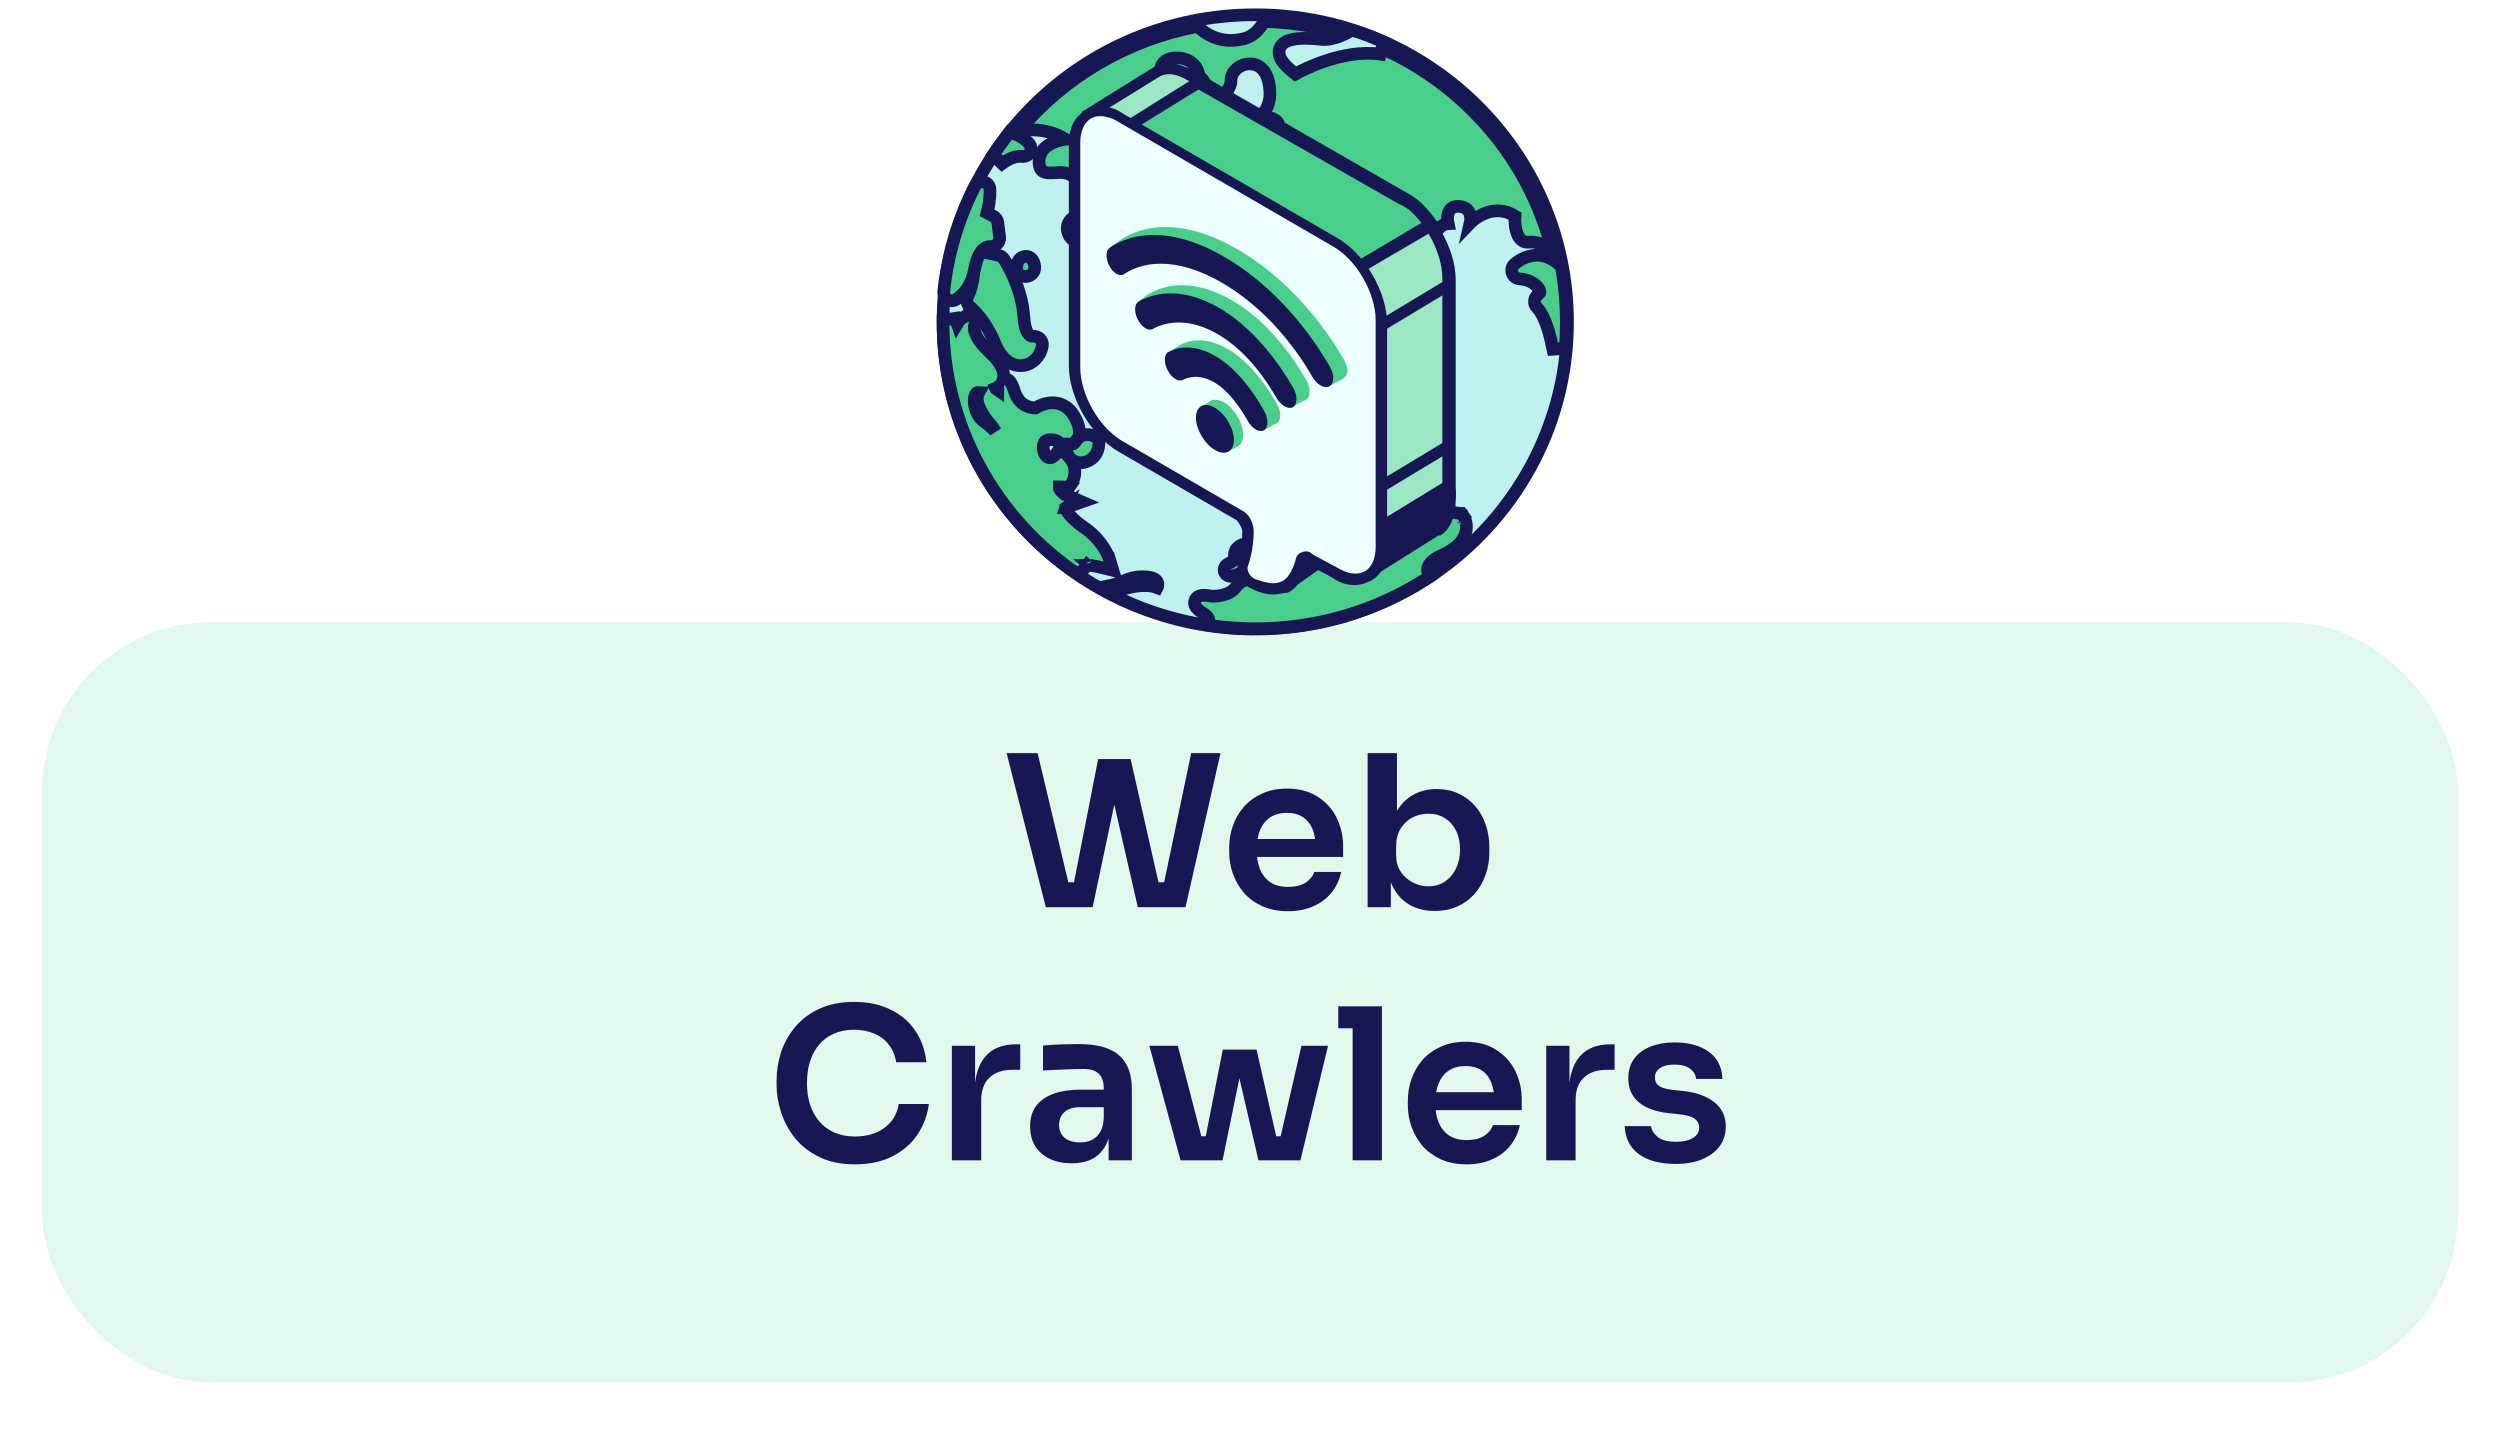 <svg width="237" height="136" viewBox="0 0 237 136" fill="none" xmlns="http://www.w3.org/2000/svg">
<g opacity="0.3" filter="url(#filter0_d_140_6179)">
<rect x="4" y="55" width="229" height="72.055" rx="16" fill="#9BE7C4"/>
</g>
<path d="M99.145 86L95.425 71.4H98.365L101.385 84.1L100.605 83.64H102.605L101.725 84.1L104.105 71.96H106.545L103.585 86H99.145ZM107.865 86L104.645 71.96H107.185L109.925 84.1L109.065 83.64H111.025L110.265 84.1L112.925 71.4H115.705L112.385 86H107.865ZM122.108 86.38C121.175 86.38 120.355 86.22 119.648 85.9C118.955 85.58 118.375 85.153 117.908 84.62C117.455 84.073 117.108 83.467 116.868 82.8C116.641 82.133 116.528 81.453 116.528 80.76V80.38C116.528 79.66 116.641 78.967 116.868 78.3C117.108 77.62 117.455 77.02 117.908 76.5C118.375 75.967 118.948 75.547 119.628 75.24C120.308 74.92 121.095 74.76 121.988 74.76C123.161 74.76 124.141 75.02 124.928 75.54C125.728 76.047 126.328 76.72 126.728 77.56C127.128 78.387 127.328 79.28 127.328 80.24V81.24H117.708V79.54H125.588L124.728 80.38C124.728 79.687 124.628 79.093 124.428 78.6C124.228 78.107 123.921 77.727 123.508 77.46C123.108 77.193 122.601 77.06 121.988 77.06C121.375 77.06 120.855 77.2 120.428 77.48C120.001 77.76 119.675 78.167 119.448 78.7C119.235 79.22 119.128 79.847 119.128 80.58C119.128 81.26 119.235 81.867 119.448 82.4C119.661 82.92 119.988 83.333 120.428 83.64C120.868 83.933 121.428 84.08 122.108 84.08C122.788 84.08 123.341 83.947 123.768 83.68C124.195 83.4 124.468 83.06 124.588 82.66H127.148C126.988 83.407 126.681 84.06 126.228 84.62C125.775 85.18 125.195 85.613 124.488 85.92C123.795 86.227 123.001 86.38 122.108 86.38ZM136.03 86.36C135.137 86.36 134.35 86.173 133.67 85.8C132.99 85.413 132.457 84.853 132.07 84.12C131.684 83.387 131.47 82.5 131.43 81.46H131.85V86H129.65V71.4H132.43V78.7L131.69 79.84C131.744 78.72 131.964 77.787 132.35 77.04C132.75 76.293 133.284 75.733 133.95 75.36C134.617 74.987 135.37 74.8 136.21 74.8C136.957 74.8 137.637 74.94 138.25 75.22C138.864 75.5 139.39 75.893 139.83 76.4C140.27 76.893 140.604 77.473 140.83 78.14C141.07 78.807 141.19 79.533 141.19 80.32V80.74C141.19 81.527 141.07 82.26 140.83 82.94C140.59 83.62 140.244 84.22 139.79 84.74C139.337 85.247 138.79 85.647 138.15 85.94C137.524 86.22 136.817 86.36 136.03 86.36ZM135.41 84.02C136.01 84.02 136.53 83.873 136.97 83.58C137.424 83.273 137.777 82.86 138.03 82.34C138.284 81.82 138.41 81.22 138.41 80.54C138.41 79.847 138.284 79.247 138.03 78.74C137.777 78.233 137.424 77.84 136.97 77.56C136.53 77.28 136.01 77.14 135.41 77.14C134.864 77.14 134.357 77.26 133.89 77.5C133.437 77.74 133.064 78.093 132.77 78.56C132.49 79.027 132.35 79.587 132.35 80.24V81.04C132.35 81.667 132.497 82.2 132.79 82.64C133.084 83.08 133.464 83.42 133.93 83.66C134.397 83.9 134.89 84.02 135.41 84.02ZM81.06 110.38C79.74 110.38 78.606 110.147 77.66 109.68C76.713 109.213 75.94 108.607 75.34 107.86C74.753 107.113 74.32 106.3 74.04 105.42C73.76 104.54 73.62 103.693 73.62 102.88V102.44C73.62 101.533 73.76 100.64 74.04 99.76C74.333 98.88 74.78 98.08 75.38 97.36C75.98 96.64 76.74 96.067 77.66 95.64C78.593 95.2 79.693 94.98 80.96 94.98C82.28 94.98 83.426 95.22 84.4 95.7C85.386 96.167 86.173 96.833 86.76 97.7C87.346 98.553 87.7 99.553 87.82 100.7H84.96C84.853 100.033 84.613 99.473 84.24 99.02C83.88 98.553 83.42 98.207 82.86 97.98C82.3 97.74 81.666 97.62 80.96 97.62C80.24 97.62 79.6 97.747 79.04 98C78.48 98.24 78.013 98.587 77.64 99.04C77.266 99.493 76.98 100.027 76.78 100.64C76.593 101.253 76.5 101.933 76.5 102.68C76.5 103.4 76.593 104.067 76.78 104.68C76.98 105.293 77.273 105.833 77.66 106.3C78.046 106.753 78.52 107.107 79.08 107.36C79.653 107.613 80.313 107.74 81.06 107.74C82.153 107.74 83.073 107.473 83.82 106.94C84.58 106.393 85.04 105.633 85.2 104.66H88.06C87.926 105.7 87.573 106.653 87 107.52C86.426 108.387 85.64 109.08 84.64 109.6C83.64 110.12 82.446 110.38 81.06 110.38ZM90.236 110V99.14H92.436V103.74H92.376C92.376 102.18 92.71 101 93.376 100.2C94.043 99.4 95.023 99 96.316 99H96.716V101.42H95.956C95.023 101.42 94.296 101.673 93.776 102.18C93.27 102.673 93.016 103.393 93.016 104.34V110H90.236ZM105.098 110V106.78H104.638V103.2C104.638 102.573 104.484 102.107 104.178 101.8C103.871 101.493 103.398 101.34 102.758 101.34C102.424 101.34 102.024 101.347 101.558 101.36C101.091 101.373 100.618 101.393 100.138 101.42C99.671 101.433 99.251 101.453 98.877 101.48V99.12C99.184 99.093 99.531 99.067 99.918 99.04C100.304 99.013 100.698 99 101.098 99C101.511 98.987 101.898 98.98 102.258 98.98C103.378 98.98 104.304 99.127 105.038 99.42C105.784 99.713 106.344 100.173 106.718 100.8C107.104 101.427 107.298 102.247 107.298 103.26V110H105.098ZM101.598 110.28C100.811 110.28 100.118 110.14 99.517 109.86C98.931 109.58 98.471 109.18 98.138 108.66C97.817 108.14 97.657 107.513 97.657 106.78C97.657 105.98 97.851 105.327 98.237 104.82C98.638 104.313 99.191 103.933 99.897 103.68C100.618 103.427 101.458 103.3 102.418 103.3H104.938V104.96H102.378C101.738 104.96 101.244 105.12 100.898 105.44C100.564 105.747 100.398 106.147 100.398 106.64C100.398 107.133 100.564 107.533 100.898 107.84C101.244 108.147 101.738 108.3 102.378 108.3C102.764 108.3 103.118 108.233 103.438 108.1C103.771 107.953 104.044 107.713 104.258 107.38C104.484 107.033 104.611 106.567 104.638 105.98L105.318 106.76C105.251 107.52 105.064 108.16 104.758 108.68C104.464 109.2 104.051 109.6 103.518 109.88C102.998 110.147 102.358 110.28 101.598 110.28ZM113.859 110L115.919 99.5H119.119L121.499 110H119.299L116.879 99.56H118.039L115.899 110H113.859ZM113.039 110L113.019 107.72H115.239V110H113.039ZM111.919 110L108.959 99.14H111.659L114.479 110H111.919ZM119.999 110V107.72H122.219L122.199 110H119.999ZM120.879 110L123.379 99.14H125.899L123.279 110H120.879ZM128.228 110V95.4H131.008V110H128.228ZM126.868 97.48V95.4H131.008V97.48H126.868ZM139.042 110.38C138.108 110.38 137.288 110.22 136.582 109.9C135.888 109.58 135.308 109.153 134.842 108.62C134.388 108.073 134.042 107.467 133.802 106.8C133.575 106.133 133.462 105.453 133.462 104.76V104.38C133.462 103.66 133.575 102.967 133.802 102.3C134.042 101.62 134.388 101.02 134.842 100.5C135.308 99.967 135.882 99.547 136.562 99.24C137.242 98.92 138.028 98.76 138.922 98.76C140.095 98.76 141.075 99.02 141.862 99.54C142.662 100.047 143.262 100.72 143.662 101.56C144.062 102.387 144.262 103.28 144.262 104.24V105.24H134.642V103.54H142.522L141.662 104.38C141.662 103.687 141.562 103.093 141.362 102.6C141.162 102.107 140.855 101.727 140.442 101.46C140.042 101.193 139.535 101.06 138.922 101.06C138.308 101.06 137.788 101.2 137.362 101.48C136.935 101.76 136.608 102.167 136.382 102.7C136.168 103.22 136.062 103.847 136.062 104.58C136.062 105.26 136.168 105.867 136.382 106.4C136.595 106.92 136.922 107.333 137.362 107.64C137.802 107.933 138.362 108.08 139.042 108.08C139.722 108.08 140.275 107.947 140.702 107.68C141.128 107.4 141.402 107.06 141.522 106.66H144.082C143.922 107.407 143.615 108.06 143.162 108.62C142.708 109.18 142.128 109.613 141.422 109.92C140.728 110.227 139.935 110.38 139.042 110.38ZM146.584 110V99.14H148.784V103.74H148.724C148.724 102.18 149.057 101 149.724 100.2C150.391 99.4 151.371 99 152.664 99H153.064V101.42H152.304C151.371 101.42 150.644 101.673 150.124 102.18C149.617 102.673 149.364 103.393 149.364 104.34V110H146.584ZM158.864 110.34C157.37 110.34 156.197 110.027 155.344 109.4C154.504 108.76 154.064 107.88 154.024 106.76H156.524C156.564 107.133 156.77 107.473 157.144 107.78C157.517 108.087 158.104 108.24 158.904 108.24C159.57 108.24 160.097 108.12 160.484 107.88C160.884 107.64 161.084 107.313 161.084 106.9C161.084 106.54 160.93 106.253 160.624 106.04C160.33 105.827 159.824 105.687 159.104 105.62L158.144 105.52C156.93 105.387 155.997 105.04 155.344 104.48C154.69 103.92 154.364 103.173 154.364 102.24C154.364 101.493 154.55 100.867 154.924 100.36C155.297 99.853 155.81 99.473 156.464 99.22C157.13 98.953 157.89 98.82 158.744 98.82C160.077 98.82 161.157 99.113 161.984 99.7C162.81 100.287 163.244 101.147 163.284 102.28H160.784C160.757 101.907 160.57 101.587 160.224 101.32C159.877 101.053 159.377 100.92 158.724 100.92C158.137 100.92 157.684 101.033 157.364 101.26C157.044 101.487 156.884 101.78 156.884 102.14C156.884 102.487 157.01 102.753 157.264 102.94C157.53 103.127 157.957 103.253 158.544 103.32L159.504 103.42C160.784 103.553 161.784 103.907 162.504 104.48C163.237 105.053 163.604 105.827 163.604 106.8C163.604 107.52 163.404 108.147 163.004 108.68C162.617 109.2 162.07 109.607 161.364 109.9C160.657 110.193 159.824 110.34 158.864 110.34Z" fill="#171753"/>
<path d="M119 59.633C135.338 59.633 148.6 46.607 148.6 30.517C148.6 14.427 135.338 1.4 119 1.4C102.662 1.4 89.4 14.427 89.4 30.517C89.4 46.607 102.662 59.633 119 59.633Z" fill="#BEF0ED" stroke="#171753" stroke-width="1.2"/>
<path d="M119.835 2.031C119.396 2.816 118.8 3.443 117.953 3.663C116.039 4.165 114.502 3.475 113.561 2.502C106.785 3.757 100.793 7.365 96.589 12.415C98.001 12.196 99.569 12.29 101.012 13.2C101.012 13.2 98.408 13.451 98.502 15.427C98.628 17.404 100.887 15.459 101.953 17.027C103.051 18.596 104.934 16.556 103.616 15.459C102.298 14.329 103.804 12.761 104.996 13.514C106.157 14.266 106.377 15.741 105.687 17.247C104.996 18.784 107.6 18.439 108.228 19.851C108.886 21.262 107.153 22.236 108.165 22.642C109.09 23.014 110.204 21.105 110.204 21.105C110.737 20.698 111.459 20.76 111.93 21.231C111.93 21.231 112.329 21.497 112.431 21.764C112.684 22.419 111.208 22.078 111.114 22.988C111.02 23.897 113.153 23.584 113.216 24.807C113.278 26.062 115.129 26.219 115.318 24.556C115.506 22.862 116.416 22.674 116.416 22.674C116.416 22.674 116.133 20.98 114.439 20.948C112.714 20.917 113.68 19.879 113.247 19.16C112.851 18.503 111.804 18.878 112.306 17.435C112.808 15.992 109.984 14.361 113.498 13.137C117.012 11.914 115.757 10.408 115.757 10.408L114.063 9.937C114.063 9.937 116.729 9.216 116.698 7.616C116.698 6.016 119.616 5.075 120.243 7.678C120.87 10.282 119.333 11.066 119.333 11.066C119.333 11.066 121.278 10.941 121.247 12.039C121.215 13.137 119.647 13.796 119.647 13.796C119.647 13.796 119.835 15.96 118.8 16.149C117.765 16.337 117.89 15.176 117.89 15.176C117.89 15.176 116.039 15.082 116.478 16.368C116.949 17.654 115.976 18.804 116.416 20.258C116.742 21.341 118.141 21.2 117.859 22.768C117.576 24.337 117.012 25.999 119.051 27.003C121.09 27.976 120.131 28.698 120.933 29.701C121.675 30.63 122.493 30.872 122.972 31.96C123.256 32.604 122.313 33.278 123.38 33.717C124.478 34.187 124.698 32.525 127.49 33.56C130.282 34.595 131.192 34.219 131.599 33.685C131.599 33.685 133.858 34.407 134.862 31.646C134.862 31.646 136.807 30.172 135.615 27.599C135.615 27.599 136.933 26.156 136.086 24.494C135.27 22.831 136.337 21.231 137.278 21.2C137.278 21.2 136.901 19.474 138.313 19.568C139.725 19.662 139.38 21.137 139.38 21.137C139.38 21.137 141.356 19.066 143.615 20.478C143.615 20.478 143.426 23.113 144.964 22.956C145.654 22.893 146.438 23.207 147.097 23.552C143.991 11.443 133.043 2.408 119.835 2.031Z" fill="#49CE8B" stroke="#171753" stroke-width="1.2"/>
<path d="M126.4 52.822L126.399 52.822C125.747 52.745 125.223 52.777 124.777 52.901C124.326 53.026 123.993 53.236 123.716 53.455C123.55 53.586 123.415 53.705 123.292 53.815C122.98 54.091 122.745 54.3 122.287 54.446C121.627 54.657 120.931 54.675 120.193 54.694C120.011 54.698 119.826 54.703 119.638 54.711C118.791 54.745 117.735 54.842 117.121 55.701C116.811 56.119 116.29 56.34 115.764 56.445C115.509 56.496 115.276 56.515 115.107 56.521C115.022 56.524 114.955 56.524 114.911 56.523C114.903 56.523 114.896 56.523 114.889 56.522C114.878 56.52 114.865 56.518 114.85 56.515C114.796 56.505 114.721 56.491 114.635 56.478C114.477 56.453 114.235 56.423 114.025 56.434C113.937 56.439 113.756 56.454 113.589 56.551C113.493 56.606 113.367 56.708 113.294 56.882C113.22 57.062 113.238 57.234 113.279 57.36C113.348 57.57 113.504 57.721 113.605 57.81C113.727 57.917 113.887 58.032 114.082 58.157C114.346 58.329 114.47 58.468 114.529 58.56C114.583 58.644 114.592 58.704 114.592 58.751V59.272L115.107 59.345C116.237 59.507 117.361 59.57 118.5 59.602L118.5 59.602L118.508 59.602C124.62 59.698 130.35 57.97 135.121 54.928L135.537 54.663L135.358 54.203C135.257 53.945 135.33 53.233 136.669 52.651L136.669 52.651L136.679 52.646C138.221 51.942 138.87 51.097 138.999 50.272C139.061 49.877 138.993 49.542 138.911 49.307C138.87 49.19 138.824 49.095 138.786 49.026C138.767 48.992 138.75 48.964 138.737 48.942C138.73 48.931 138.724 48.922 138.719 48.914L138.712 48.904L138.709 48.9L138.708 48.898L138.707 48.898C138.707 48.897 138.707 48.897 138.218 49.245L138.707 48.897L138.54 48.663L138.255 48.647L138.254 48.647L138.254 48.647L138.253 48.647L138.253 48.647L138.253 48.647L138.242 48.646C138.231 48.645 138.213 48.643 138.19 48.641C138.143 48.636 138.074 48.627 137.992 48.613C137.823 48.583 137.623 48.534 137.449 48.458C137.267 48.377 137.18 48.295 137.147 48.24L137.147 48.24C137.134 48.217 137.091 48.143 137.175 47.931C137.485 47.157 137.506 46.549 137.229 46.107C137.093 45.892 136.916 45.767 136.771 45.698C136.699 45.663 136.634 45.642 136.583 45.629C136.558 45.622 136.535 45.617 136.516 45.614C136.507 45.612 136.498 45.611 136.49 45.609L136.48 45.608L136.475 45.607L136.472 45.607L136.471 45.607C136.471 45.607 136.47 45.607 136.399 46.203L136.47 45.607L136.045 45.556L135.858 45.942C135.792 46.078 135.733 46.122 135.702 46.139C135.667 46.158 135.608 46.177 135.497 46.173C135.279 46.165 135.041 46.087 134.723 45.982C134.653 45.959 134.578 45.935 134.499 45.909C134.308 45.849 134.082 45.782 133.858 45.757C133.636 45.732 133.339 45.738 133.064 45.907C132.774 46.084 132.619 46.371 132.546 46.675C132.475 46.968 132.469 47.323 132.507 47.732C132.57 48.408 132.461 48.81 132.305 49.073C132.146 49.339 131.894 49.539 131.518 49.727C131.243 49.864 130.953 49.972 130.621 50.096C130.473 50.152 130.316 50.21 130.15 50.276C129.638 50.476 129.074 50.727 128.564 51.125C128.215 51.396 128.027 51.716 127.899 51.991C127.854 52.088 127.812 52.19 127.777 52.275C127.766 52.303 127.755 52.328 127.745 52.351C127.701 52.457 127.666 52.532 127.63 52.593C127.57 52.694 127.512 52.751 127.391 52.794C127.238 52.848 126.948 52.888 126.4 52.822Z" fill="#49CE8B" stroke="#171753" stroke-width="1.2"/>
<path d="M90.571 30.174L89.401 30.356C89.337 40.355 94.433 49.261 102.278 54.512L103.036 53.59C103.043 53.597 103.043 53.596 103.037 53.589C103.305 53.583 103.756 53.634 104.475 53.812L105.497 54.065L105.194 53.057L104.62 53.23C105.194 53.057 105.194 53.057 105.194 53.057L105.194 53.056L105.194 53.055L105.193 53.052L105.191 53.045L105.184 53.024C105.178 53.007 105.171 52.984 105.16 52.956C105.14 52.9 105.111 52.823 105.07 52.728C104.988 52.538 104.86 52.278 104.674 51.979C104.301 51.381 103.689 50.624 102.729 49.972C101.888 49.401 101.345 48.826 101.128 48.411C101.041 48.244 101.033 48.155 101.033 48.125C101.046 48.116 101.071 48.102 101.118 48.086L102.558 47.578L101.159 46.971L101.159 46.971L101.159 46.97L101.158 46.97L101.153 46.968C101.146 46.965 101.134 46.959 101.118 46.951C101.086 46.934 101.037 46.909 100.981 46.874C100.864 46.803 100.727 46.706 100.615 46.588C100.502 46.47 100.44 46.359 100.42 46.261C100.414 46.233 100.411 46.198 100.413 46.156L101.025 46.175L101.348 46.184L101.534 45.92L101.043 45.575C101.534 45.92 101.534 45.92 101.535 45.919L101.535 45.919L101.536 45.917L101.538 45.914L101.543 45.907L101.556 45.888C101.566 45.872 101.579 45.852 101.593 45.827C101.622 45.778 101.659 45.709 101.697 45.625C101.773 45.459 101.857 45.219 101.887 44.931C101.951 44.316 101.753 43.57 100.942 42.937L100.824 42.845L101.286 42.642L101.043 42.093C101.286 42.642 101.286 42.641 101.287 42.641L101.287 42.641L101.289 42.64L101.293 42.638L101.302 42.634C101.309 42.631 101.317 42.627 101.326 42.622C101.345 42.613 101.369 42.601 101.396 42.585C101.451 42.554 101.523 42.509 101.602 42.448C101.759 42.327 101.959 42.135 102.109 41.855C102.436 41.247 102.435 40.419 101.806 39.395C101.471 38.849 101.051 38.503 100.584 38.325C100.125 38.15 99.673 38.157 99.296 38.229C98.921 38.3 98.599 38.438 98.376 38.553C98.291 38.597 98.218 38.639 98.159 38.675C98.13 38.675 98.097 38.673 98.06 38.671C97.903 38.661 97.687 38.629 97.457 38.545C97.016 38.384 96.482 38.023 96.185 37.135C96.093 36.857 96.013 36.643 95.942 36.487C95.907 36.41 95.869 36.332 95.824 36.263C95.796 36.218 95.707 36.081 95.546 35.995C95.447 35.942 95.29 35.892 95.104 35.936C95.104 35.936 95.103 35.936 95.103 35.936C95.108 35.915 95.113 35.894 95.118 35.872C95.258 35.185 94.886 34.395 93.892 33.466C92.045 31.74 92.358 30.901 92.412 30.799L92.883 29.917L91.883 29.917L91.883 30.517C91.883 29.917 91.882 29.917 91.882 29.917L91.88 29.917L91.878 29.917L91.873 29.917L91.861 29.917C91.853 29.917 91.844 29.918 91.834 29.918C91.814 29.92 91.791 29.922 91.765 29.926C91.713 29.933 91.649 29.947 91.576 29.97C91.429 30.018 91.253 30.107 91.08 30.264C90.957 30.376 90.843 30.514 90.743 30.684C90.686 30.522 90.629 30.351 90.571 30.174ZM102.924 53.384C102.924 53.385 102.925 53.386 102.925 53.389C102.924 53.386 102.924 53.384 102.924 53.384ZM94.589 36.889C94.589 36.903 94.59 36.917 94.59 36.931C94.528 36.885 94.46 36.842 94.387 36.804L94.142 36.258C94.388 36.805 94.388 36.804 94.389 36.804L94.39 36.804L94.392 36.803L94.396 36.801L94.407 36.796C94.415 36.792 94.424 36.788 94.434 36.782C94.454 36.772 94.479 36.758 94.508 36.74C94.532 36.725 94.56 36.706 94.59 36.685C94.587 36.756 94.587 36.827 94.589 36.889ZM94.041 40.424C94.177 40.575 94.273 40.725 94.338 40.872C94.076 40.583 93.742 40.285 93.318 39.997L93.318 39.997L93.314 39.993C92.721 39.599 92.357 38.746 92.353 38.008C92.352 37.642 92.44 37.406 92.531 37.296C92.574 37.243 92.636 37.189 92.786 37.199C92.759 37.247 92.735 37.298 92.715 37.352C92.586 37.702 92.649 38.077 92.747 38.379C92.949 39.003 93.433 39.734 94.037 40.419L94.037 40.419L94.041 40.424ZM101.022 48.136C101.022 48.136 101.023 48.133 101.028 48.129C101.026 48.134 101.023 48.136 101.022 48.136ZM100.444 42.124L100.457 42.565L100.095 43.047C100.095 43.048 100.095 43.048 100.094 43.048C100.094 43.049 100.092 43.051 100.09 43.053C100.088 43.056 100.085 43.06 100.081 43.064C100.068 43.08 100.045 43.105 100.016 43.135C99.955 43.196 99.873 43.267 99.781 43.321C99.61 43.423 99.464 43.448 99.278 43.322C99.066 43.178 98.862 42.752 98.9 42.304C98.918 42.1 98.983 41.951 99.066 41.859C99.138 41.778 99.261 41.698 99.499 41.688C100.113 41.663 100.302 41.858 100.361 41.934C100.402 41.988 100.424 42.043 100.435 42.085C100.441 42.103 100.443 42.118 100.444 42.124Z" fill="#49CE8B" stroke="#171753" stroke-width="1.2"/>
<path d="M91.935 29.067C92.275 29.351 93.469 30.457 94.339 32.594C94.911 34 95.862 34.731 96.892 34.657C97.88 34.587 98.642 33.783 98.815 32.798C98.869 32.487 98.726 32.232 98.558 32.086C98.397 31.945 98.18 31.866 97.955 31.88C97.848 31.886 97.695 31.869 97.543 31.708C97.372 31.528 97.128 31.09 97.062 30.07C96.88 27.254 95.415 24.932 95.151 24.533C95.036 24.359 94.862 24.248 94.675 24.207L93.285 23.898C92.77 23.783 92.312 24.197 92.333 24.697C92.359 25.317 92.348 26.915 91.739 28.095C91.569 28.424 91.65 28.829 91.935 29.067Z" fill="#49CE8B" stroke="#171753" stroke-width="1.2"/>
<path d="M92.378 25.579L92.378 25.579L92.379 25.573C92.591 24.406 92.948 23.87 93.222 23.626C93.485 23.392 93.734 23.369 93.883 23.379C94.128 23.395 94.351 23.3 94.507 23.156C94.665 23.01 94.801 22.767 94.764 22.47L94.592 21.091C94.56 20.839 94.408 20.619 94.183 20.5L93.575 20.179C93.709 19.68 93.879 18.856 93.848 17.956C93.835 17.584 93.571 17.301 93.24 17.237C92.917 17.174 92.577 17.328 92.415 17.648C90.874 20.695 89.832 24.067 89.466 27.662C89.406 28.244 90.044 28.76 90.63 28.39C91.428 27.884 92.102 27.021 92.378 25.579Z" fill="#49CE8B" stroke="#171753" stroke-width="1.2"/>
<path d="M103.928 22.38L103.928 22.38L103.938 22.374C104.22 22.202 104.434 22.22 104.614 22.289C104.826 22.37 105.022 22.54 105.171 22.708C105.372 22.936 105.665 23.013 105.92 22.965C106.184 22.916 106.459 22.719 106.535 22.374C106.624 21.974 106.737 21.274 106.615 20.604C106.552 20.263 106.423 19.898 106.17 19.585C105.91 19.264 105.545 19.031 105.076 18.924L105.076 18.924L105.069 18.923C104.587 18.819 104.17 18.835 103.801 18.988C103.441 19.138 103.201 19.39 103.027 19.6C102.958 19.683 102.897 19.759 102.841 19.831C102.591 20.145 102.427 20.351 102.062 20.475C101.506 20.647 101.142 21.156 101.173 21.735C101.178 21.831 101.201 21.916 101.231 21.987C101.401 22.75 102.2 23.172 102.929 22.894C103.234 22.779 103.558 22.596 103.928 22.38Z" fill="#49CE8B" stroke="#171753" stroke-width="1.2"/>
<path d="M96.369 25.466C96.463 26.564 98.157 26.407 98.094 25.309V25.278C97.969 23.96 96.651 24.086 96.431 24.995C96.369 25.184 96.369 25.34 96.369 25.466Z" fill="#49CE8B" stroke="#171753" stroke-width="1.2"/>
<path d="M109.701 55.708C109.701 55.708 110.266 54.641 108.227 54.673C107.034 54.673 106.313 55.3 105.089 55.551C105.403 55.708 105.685 55.865 105.999 56.022C105.999 55.99 108.258 55.143 109.701 55.708Z" fill="#49CE8B" stroke="#171753" stroke-width="1.2"/>
<path d="M126.225 36.522C126.225 35.956 125.783 35.389 125.124 35.389C124.464 35.389 124.022 35.956 124.022 36.522C124.022 37.088 124.464 37.655 125.124 37.655C125.783 37.655 126.225 37.088 126.225 36.522Z" fill="#49CE8B" stroke="#171753" stroke-width="1.2"/>
<path d="M116.115 14.982L116.124 14.98L116.134 14.978C116.437 14.913 116.797 14.765 117.088 14.449C117.386 14.127 117.56 13.684 117.58 13.127L117.591 12.83L117.36 12.641C116.773 12.161 115.803 12.221 115.371 12.979C115.301 13.081 115.239 13.149 115.187 13.188C115.139 13.224 115.114 13.227 115.098 13.227H114.038L114.584 14.136L114.657 14.258C114.922 14.848 115.56 15.083 116.115 14.982Z" fill="#49CE8B" stroke="#171753" stroke-width="1.2"/>
<path d="M102.719 43.844L102.728 43.842L102.738 43.84C103.041 43.775 103.401 43.627 103.692 43.311C103.99 42.988 104.164 42.545 104.184 41.989L104.195 41.691L103.964 41.503C103.377 41.023 102.407 41.083 101.975 41.841C101.905 41.943 101.843 42.01 101.791 42.05C101.743 42.086 101.718 42.089 101.702 42.089H100.731L101.165 42.957L101.255 43.135C101.519 43.71 102.164 43.945 102.719 43.844Z" fill="#49CE8B" stroke="#171753" stroke-width="1.2"/>
<path d="M148.481 30.992C148.513 29.102 148.352 27.28 148.065 25.496L148.033 25.297L147.888 25.158C147.044 24.35 146.161 24.118 145.365 24.216C144.603 24.309 143.99 24.695 143.614 24.999C143.024 25.473 143.353 26.424 144.094 26.442C144.57 26.471 145.232 26.629 145.741 27.185C146.025 27.506 145.994 27.667 145.986 27.701C145.97 27.774 145.904 27.858 145.811 27.923L145.768 27.953L145.731 27.991C145.62 28.102 145.506 28.27 145.475 28.487C145.441 28.729 145.519 28.972 145.7 29.153C146.164 29.617 146.538 30.512 146.804 31.405C147.008 32.095 147.112 32.635 147.166 32.921C147.183 33.009 147.196 33.073 147.205 33.109L148.384 33.021C148.448 32.345 148.481 31.669 148.481 30.992Z" fill="#49CE8B" stroke="#171753" stroke-width="1.2"/>
<path d="M94.148 14.681L94.996 15.505C95.636 15.04 96.292 14.767 96.882 14.829C97.038 14.854 97.205 14.831 97.355 14.747C97.512 14.66 97.616 14.527 97.673 14.393C97.779 14.146 97.757 13.818 97.533 13.578C97.245 13.253 96.754 12.886 96.129 12.665L95.71 12.518L95.447 12.875L95.444 12.88C95.007 13.473 94.562 14.076 94.148 14.681Z" fill="#49CE8B" stroke="#171753" stroke-width="1.2"/>
<path d="M116.711 53.286C116.545 53.376 116.379 53.468 116.286 53.543C116.27 53.556 116.242 53.58 116.212 53.612C116.193 53.633 116.122 53.711 116.08 53.834C116.057 53.903 116.034 54.012 116.059 54.143C116.086 54.283 116.159 54.398 116.25 54.479C116.4 54.612 116.565 54.627 116.6 54.631L116.601 54.631C116.695 54.639 116.776 54.624 116.796 54.62C116.797 54.62 116.798 54.62 116.798 54.62C116.833 54.613 116.866 54.605 116.893 54.597C117.005 54.567 117.207 54.5 117.446 54.42C117.597 54.37 117.764 54.314 117.932 54.26C118.396 54.11 118.938 53.947 119.451 53.834C119.982 53.718 120.408 53.673 120.67 53.711C120.886 53.743 121.112 53.754 121.314 53.705C121.519 53.655 121.867 53.483 121.91 53.061C121.943 52.746 121.766 52.509 121.676 52.404C121.562 52.271 121.415 52.151 121.261 52.049C120.657 51.648 119.58 51.273 118.462 51.459C117.988 51.538 117.575 51.656 117.312 51.918C116.98 52.247 117.024 52.646 117.041 52.804C117.041 52.806 117.041 52.807 117.041 52.809C117.062 52.998 117.059 53.005 117.054 53.018C117.054 53.018 117.054 53.019 117.053 53.019L117.053 53.019C117.053 53.022 117.044 53.045 116.999 53.088C116.952 53.135 116.865 53.203 116.711 53.286ZM120.774 53.197C120.773 53.196 120.77 53.192 120.765 53.184C120.772 53.193 120.774 53.197 120.774 53.197Z" fill="#49CE8B" stroke="#171753" stroke-width="1.2"/>
<path d="M113.663 7.22C113.624 6.715 113.397 6.305 113.057 6.012C112.658 5.668 112.143 5.518 111.695 5.491C111.269 5.465 110.758 5.543 110.406 5.831C110.212 5.99 110.044 6.237 110.036 6.561C110.027 6.868 110.166 7.134 110.339 7.341C110.507 7.543 110.506 7.646 110.505 7.665C110.503 7.69 110.491 7.739 110.418 7.815C110.345 7.893 110.241 7.964 110.142 8.018C110.095 8.044 110.054 8.063 110.027 8.075C110.013 8.081 110.003 8.085 109.998 8.087L109.994 8.089L108.879 8.498L109.874 9.152C110.496 9.561 111.29 9.863 112.028 9.949C112.725 10.03 113.605 9.937 114.085 9.243L114.085 9.243L114.091 9.235C114.302 8.918 114.388 8.582 114.341 8.249C114.296 7.931 114.138 7.684 113.987 7.513C113.88 7.392 113.764 7.294 113.663 7.22Z" fill="#BEF0ED" stroke="#171753" stroke-width="1.2"/>
<path d="M128.415 2.931L128.331 2.906H128.243C128.159 2.906 128.095 2.924 128.078 2.929C128.051 2.936 128.031 2.944 128.02 2.948C127.997 2.957 127.98 2.966 127.972 2.97C127.955 2.978 127.94 2.986 127.932 2.991C127.917 2.999 127.897 3.01 127.879 3.02C127.875 3.022 127.872 3.024 127.869 3.026C127.822 3.052 127.759 3.087 127.68 3.129C127.521 3.213 127.299 3.322 127.036 3.426C126.497 3.637 125.837 3.802 125.211 3.726C124.815 3.677 124.288 3.633 123.76 3.633C123.246 3.633 122.675 3.674 122.222 3.822C121.996 3.895 121.744 4.013 121.55 4.214C121.335 4.438 121.219 4.739 121.259 5.078C121.294 5.385 121.448 5.668 121.647 5.924C121.849 6.186 122.133 6.464 122.498 6.762L122.813 7.019L123.168 6.823L123.168 6.823L123.168 6.823L123.168 6.823L123.169 6.822L123.176 6.819L123.208 6.802C123.237 6.786 123.281 6.763 123.339 6.734C123.455 6.675 123.627 6.59 123.846 6.489C124.285 6.287 124.91 6.024 125.652 5.777C127.147 5.28 129.059 4.872 130.854 5.135L131.184 3.993C130.329 3.613 129.392 3.224 128.415 2.931Z" fill="#BEF0ED" stroke="#171753" stroke-width="1.2"/>
<path d="M122.103 55.456L128.607 51.301L122.103 51.12L121.38 51.843L120.838 54.011L122.103 55.456Z" fill="#171753"/>
<path d="M121.922 56.179L120.115 54.011V53.649L120.657 51.301L120.838 51.12L121.741 50.217H121.922L128.787 50.578L128.968 51.301L128.607 51.481L121.922 56.179ZM121.38 53.649L122.283 54.553L126.981 51.481L122.464 51.301L121.922 51.843L121.38 53.649Z" fill="#171753"/>
<path d="M132.942 18.781L112.707 7.038C111.623 6.315 110.539 6.315 109.816 6.677L103.132 10.832C103.493 11.374 106.203 17.155 106.384 18.239C106.564 18.601 107.287 23.117 108.371 28.176V30.705C108.371 32.15 108.913 33.776 109.816 35.222C110.9 40.642 111.804 45.158 111.804 45.158L121.018 48.23H121.74L121.198 46.784C121.018 46.062 121.018 45.339 120.837 44.616L129.509 54.372C129.509 54.372 129.509 54.372 129.69 54.372L136.013 50.398C136.013 50.398 136.013 50.398 136.194 50.398C136.916 49.856 137.458 48.952 137.458 47.688V26.369C137.458 23.659 135.471 20.227 132.942 18.781Z" fill="#9BE7C4"/>
<path d="M129.689 54.914C129.509 54.914 129.328 54.914 129.147 54.733L121.559 46.242C121.559 46.423 121.559 46.603 121.559 46.784L122.101 48.23C122.282 48.591 122.101 48.772 121.74 48.952H121.559H120.656L111.261 45.7V45.52C111.261 45.339 110.358 40.822 109.274 35.583C108.371 33.957 107.829 32.331 107.829 30.886V28.356C106.564 22.214 106.022 18.781 105.841 18.42C105.661 17.697 104.035 14.264 102.589 11.193C102.409 10.832 102.589 10.47 102.77 10.47L109.455 6.315C110.539 5.773 111.803 5.954 113.068 6.676L133.303 18.42C135.832 19.865 138 23.478 138 26.55V47.507C138 48.952 137.458 50.217 136.555 50.759H136.374L130.051 54.733C129.87 54.914 129.87 54.914 129.689 54.914ZM120.295 43.171L129.87 53.83L135.832 50.036L136.193 50.398L135.832 49.855C136.374 49.494 136.735 48.591 136.735 47.507V26.369C136.735 23.84 134.929 20.588 132.58 19.142L112.526 7.58C111.623 7.038 110.719 6.857 109.997 7.218L103.854 11.012C104.757 12.819 106.745 17.155 106.925 18.058C107.106 18.42 107.648 21.672 108.913 27.995V28.176V30.705C108.913 31.97 109.455 33.415 110.177 34.86V35.041C111.081 39.558 111.803 43.532 111.984 44.797L120.656 47.688L120.295 46.784C120.114 46.062 120.114 45.158 119.933 44.435L120.295 43.171Z" fill="#171753"/>
<path d="M132.941 18.781L113.791 7.761L104.215 13.723L124.811 24.562L129.147 25.285L135.651 21.31C134.928 20.226 134.025 19.323 132.941 18.781Z" fill="#49CE8B"/>
<path d="M129.148 25.827L124.45 25.104L103.132 13.723L113.791 7.038L133.303 18.239C134.387 18.781 135.29 19.684 136.194 20.949L136.555 21.491L129.148 25.827ZM124.992 24.02L128.967 24.562L134.748 21.13C134.026 20.226 133.484 19.684 132.58 19.323L113.61 8.483L105.119 13.723L124.992 24.02Z" fill="#171753"/>
<path d="M137.144 26.49L130.645 30.407L131.204 31.335L137.704 27.419L137.144 26.49Z" fill="#171753"/>
<path d="M137.022 41.826L130.523 45.743L131.082 46.671L137.581 42.755L137.022 41.826Z" fill="#171753"/>
<path d="M106.203 11.193L126.437 22.936C128.786 24.382 130.773 27.634 130.773 30.524V51.662C130.773 54.372 128.786 55.637 126.437 54.191L124.089 52.927C123.727 52.746 123.366 52.746 123.185 53.288C123.005 54.553 122.101 56.901 118.669 55.456C117.946 55.275 117.585 54.191 117.765 53.649C117.946 52.927 118.307 51.843 118.307 50.578C118.307 50.036 117.946 49.313 117.404 49.133L106.203 42.629C103.854 41.184 101.867 37.931 101.867 35.041V13.722C101.867 10.832 103.854 9.748 106.203 11.193Z" fill="#ECFFFE"/>
<path d="M120.657 56.359C120.115 56.359 119.392 56.179 118.67 55.818C117.766 55.456 117.044 54.191 117.405 53.288C117.586 52.566 117.766 51.662 117.766 50.398C117.766 50.036 117.405 49.494 117.224 49.313L106.023 42.81C103.494 41.364 101.326 37.751 101.326 34.68V13.723C101.326 12.097 101.868 11.012 102.952 10.47C104.036 9.928 105.3 9.928 106.565 10.832L126.799 22.575C129.329 24.02 131.497 27.634 131.497 30.705V51.843C131.497 53.469 130.955 54.553 129.871 55.095C128.787 55.637 127.522 55.637 126.258 54.733L123.909 53.469C123.728 54.372 123.186 55.637 122.102 56.179C121.741 56.179 121.199 56.359 120.657 56.359ZM104.397 11.012C104.036 11.012 103.855 11.012 103.494 11.193C102.771 11.555 102.41 12.458 102.41 13.542V34.86C102.41 37.39 104.216 40.642 106.565 41.906L117.766 48.41C118.489 48.772 118.85 49.675 118.85 50.398C118.85 51.481 118.67 52.566 118.308 53.65C118.128 54.011 118.489 54.733 119.031 54.914C120.115 55.276 120.838 55.456 121.56 55.095C122.283 54.733 122.644 53.65 122.825 53.108C122.825 52.746 123.186 52.385 123.367 52.385C123.728 52.204 124.09 52.204 124.451 52.566L126.799 53.83C127.703 54.372 128.606 54.553 129.329 54.191C130.051 53.83 130.413 52.927 130.413 51.843V30.344C130.413 27.814 128.606 24.562 126.258 23.298L106.023 11.555C105.481 11.193 104.758 11.012 104.397 11.012Z" fill="#171753"/>
<path d="M137.459 45.339L130.955 49.313V52.204L130.594 53.83L136.194 50.398L137.278 48.952L137.459 47.326V45.339Z" fill="#171753"/>
<path d="M114.964 37.921C115.275 37.848 115.641 37.921 116.025 38.14C117.031 38.726 117.854 40.116 117.854 41.232C117.854 41.671 117.726 41.982 117.507 42.201C117.397 42.311 117.159 42.439 117.013 42.476L116.391 42.823L113.885 38.506L114.58 38.14C114.69 38.031 114.818 37.958 114.964 37.921Z" fill="#49CE8B"/>
<path d="M111.855 32.707C112.714 32.25 114.214 31.884 116.263 33.018C118.477 34.244 120.141 36.659 121.056 38.305C121.55 39.165 121.44 40.079 120.855 40.208L120.544 40.372L119.739 40.83L114.69 35.086C114.068 35.049 113.574 35.195 113.227 35.378C112.861 35.561 112.312 35.305 111.928 34.72C111.781 34.518 111.672 34.299 112.037 33.805L110.629 33.494L111.855 32.707Z" fill="#49CE8B"/>
<path d="M109.166 27.732C110.428 27.055 112.861 26.415 116.282 28.189C120.013 30.128 122.593 33.86 123.837 36.037C124.33 36.878 124.239 37.811 123.672 37.957C123.635 37.976 123.324 38.159 123.269 38.159L122.41 38.634L118.422 33.219L112.934 29.872C111.763 29.854 110.885 30.201 110.336 30.494C109.97 30.695 109.403 30.402 109.019 29.799V29.78C109.019 29.762 109.001 29.762 109.001 29.744H108.653L107.94 28.573L108.635 28.024L109.166 27.732Z" fill="#49CE8B"/>
<path d="M105.196 23.488L106.202 22.756C107.61 21.805 110.958 20.36 116.373 23.122C116.428 23.158 116.483 23.177 116.537 23.213C122.245 26.195 125.83 31.372 127.367 34.025C127.751 34.683 127.861 35.287 127.586 35.634L127.312 35.909L127.147 36C127.093 36.055 126.836 36.165 126.763 36.201L125.83 36.695L124.184 34.427L117.416 26.634L113.629 24.604C110.501 23.744 108.507 24.659 107.592 25.28C107.245 25.518 106.678 25.262 106.293 24.677C106.11 24.384 105.982 24.073 105.946 23.78L105.196 23.488Z" fill="#49CE8B"/>
<path d="M105.269 25.39C105.653 25.976 106.202 26.232 106.55 25.994C107.684 25.226 110.556 24 115.202 26.451C115.257 26.47 115.294 26.506 115.348 26.524C120.214 29.159 123.178 33.567 124.403 35.707C124.788 36.384 125.428 36.805 125.885 36.677C126.471 36.512 126.562 35.598 126.068 34.756C124.532 32.104 121.019 26.963 115.385 23.982C115.33 23.945 115.275 23.927 115.22 23.89C109.897 21.128 106.586 22.537 105.196 23.488C104.775 23.78 104.812 24.677 105.269 25.39Z" fill="#171753"/>
<path d="M107.976 30.494C108.361 31.098 108.909 31.39 109.275 31.189C110.226 30.659 112.294 29.982 115.147 31.518C115.184 31.537 115.22 31.555 115.257 31.573C118.111 33.147 120.068 36.073 121.001 37.702C121.385 38.36 121.989 38.763 122.428 38.653C122.995 38.506 123.068 37.592 122.592 36.75C121.349 34.592 118.788 30.878 115.129 28.939C111.598 27.091 109.111 27.915 107.94 28.592C107.482 28.848 107.501 29.744 107.976 30.494Z" fill="#171753"/>
<path d="M119.648 40.848C120.233 40.738 120.324 39.823 119.849 38.964C118.934 37.336 117.306 34.921 115.111 33.695C113.099 32.561 111.617 32.927 110.775 33.366C110.282 33.622 110.318 34.592 110.849 35.36C111.233 35.927 111.763 36.201 112.129 36.018C112.714 35.707 113.757 35.47 115.093 36.238C116.519 37.061 117.635 38.744 118.276 39.878C118.641 40.537 119.209 40.939 119.648 40.848Z" fill="#171753"/>
<path d="M113.373 39.586C113.373 40.683 114.159 42.037 115.147 42.641C116.135 43.244 116.958 42.842 116.976 41.726C116.976 40.61 116.171 39.238 115.165 38.653C114.177 38.067 113.373 38.506 113.373 39.586Z" fill="#171753"/>
<defs>
<filter id="filter0_d_140_6179" x="0" y="55" width="237" height="80.055" filterUnits="userSpaceOnUse" color-interpolation-filters="sRGB">
<feFlood flood-opacity="0" result="BackgroundImageFix"/>
<feColorMatrix in="SourceAlpha" type="matrix" values="0 0 0 0 0 0 0 0 0 0 0 0 0 0 0 0 0 0 127 0" result="hardAlpha"/>
<feOffset dy="4"/>
<feGaussianBlur stdDeviation="2"/>
<feComposite in2="hardAlpha" operator="out"/>
<feColorMatrix type="matrix" values="0 0 0 0 0.09 0 0 0 0 0.09 0 0 0 0 0.325 0 0 0 0.25 0"/>
<feBlend mode="normal" in2="BackgroundImageFix" result="effect1_dropShadow_140_6179"/>
<feBlend mode="normal" in="SourceGraphic" in2="effect1_dropShadow_140_6179" result="shape"/>
</filter>
</defs>
</svg>
